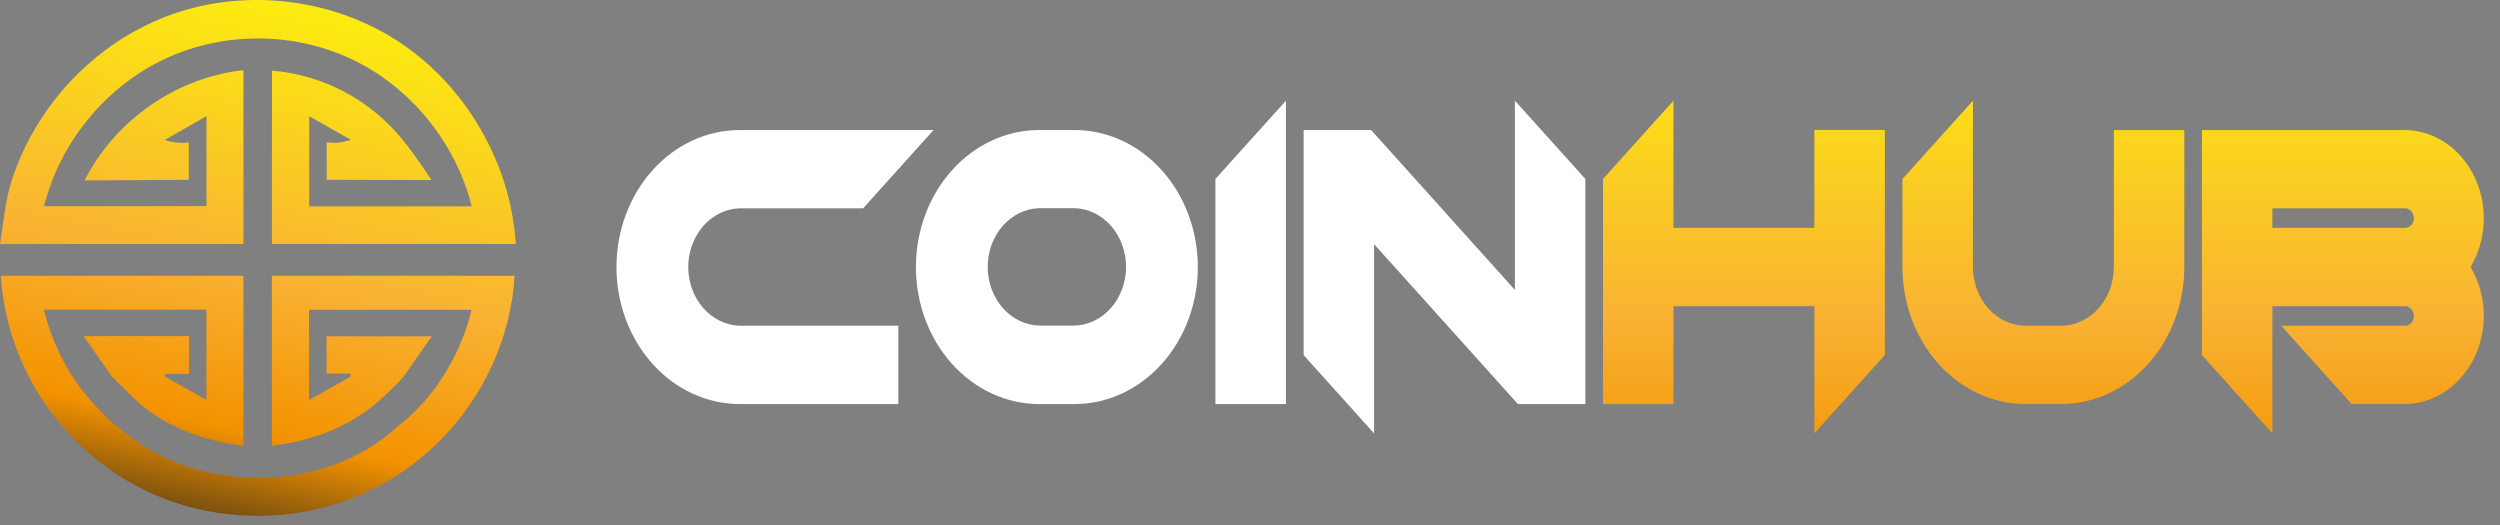 <svg width="138" height="29" viewBox="0 0 138 29" fill="none" xmlns="http://www.w3.org/2000/svg">
<rect x="0" y="0" width="138" height="29" fill="#808080" stroke="none"/>
<path d="M13.439 13.467V3.874C9.761 4.265 6.348 6.635 4.67 9.96L10.42 9.926V7.862C9.974 7.922 9.52 7.875 9.095 7.724L11.397 6.411V11.379L2.432 11.383C3.308 7.88 5.801 4.823 9.039 3.28C12.278 1.737 16.201 1.738 19.439 3.28C22.677 4.822 25.162 7.888 26.038 11.39H17.069V6.418L19.368 7.717C18.94 7.87 18.482 7.916 18.032 7.851C18.032 8.542 18.032 9.233 18.032 9.924L23.824 9.94C23.131 8.909 22.434 7.871 21.569 6.981C19.821 5.194 17.494 4.101 15.013 3.901C15.013 7.09 15.012 10.279 15.009 13.469H28.472C28.191 8.98 25.694 4.694 21.947 2.263C18.2 -0.168 13.297 -0.683 9.136 0.924C5.981 2.14 3.312 4.55 1.688 7.535C1.246 8.344 0.885 9.196 0.609 10.077C0.273 11.151 0.189 12.362 0 13.471H13.439V13.467Z" fill="url(#paint0_linear_116_3762)"/>
<path d="M15.008 15.22V24.606C17.14 24.349 19.068 23.655 20.742 22.287C20.742 22.287 21.745 21.417 22.301 20.757L23.833 18.565H18.026V20.621H19.313C19.331 20.674 19.351 20.727 19.37 20.78L17.056 22.09V17.102H26.028C25.589 18.921 24.734 20.61 23.533 22.036C23.533 22.036 22.679 23.024 21.895 23.582C18.081 27.135 10.969 27.51 6.503 23.553C6.033 23.308 4.869 21.954 4.869 21.954C3.712 20.594 2.897 18.974 2.424 17.095H11.394V22.078L9.091 20.784C9.107 20.734 9.123 20.684 9.139 20.635H10.433V18.554H4.616L6.162 20.763C6.497 21.128 7.743 22.314 7.743 22.314C9.361 23.643 11.291 24.348 13.438 24.61V15.223H0.05C0.444 22.161 6.335 28.654 14.569 28.468C22.484 28.289 28.027 21.933 28.405 15.223L15.008 15.22Z" fill="url(#paint1_linear_116_3762)"/>
<path d="M40.836 17.981H49.588V22.304H40.836C39.031 22.304 37.299 21.508 36.023 20.089C34.746 18.671 34.029 16.747 34.029 14.741C34.029 12.735 34.746 10.811 36.023 9.393C37.299 7.974 39.031 7.178 40.836 7.178H51.532L47.643 11.499H40.836C40.075 11.52 39.352 11.871 38.82 12.476C38.288 13.082 37.991 13.894 37.991 14.74C37.991 15.586 38.288 16.398 38.82 17.004C39.352 17.609 40.075 17.96 40.836 17.981Z" fill="white"/>
<path d="M57.366 22.304C55.561 22.304 53.83 21.508 52.553 20.089C51.276 18.671 50.559 16.747 50.559 14.741C50.559 12.735 51.276 10.811 52.553 9.393C53.83 7.974 55.561 7.178 57.366 7.178H59.313C61.118 7.178 62.849 7.974 64.126 9.393C65.403 10.811 66.12 12.735 66.12 14.741C66.12 16.747 65.403 18.671 64.126 20.089C62.849 21.508 61.118 22.304 59.313 22.304H57.366ZM57.366 11.491C56.605 11.512 55.882 11.863 55.35 12.468C54.819 13.074 54.521 13.886 54.521 14.732C54.521 15.578 54.819 16.39 55.35 16.996C55.882 17.601 56.605 17.952 57.366 17.973H59.313C60.074 17.952 60.797 17.601 61.329 16.996C61.861 16.39 62.158 15.578 62.158 14.732C62.158 13.886 61.861 13.074 61.329 12.468C60.797 11.863 60.074 11.512 59.313 11.491H57.366Z" fill="white"/>
<path d="M70.984 22.305H67.091V9.879L70.984 5.556V22.305Z" fill="white"/>
<path d="M83.623 16.005V5.556L87.512 9.879V22.305H83.789L75.85 13.476V23.925L71.961 19.603V7.178H75.686L83.623 16.005Z" fill="white"/>
<path d="M92.375 16.902V22.309H88.486V9.879L92.375 5.556V12.579H100.153V7.172H104.044V19.597L100.153 23.919V16.902H92.375Z" fill="url(#paint2_linear_116_3762)"/>
<path d="M105.015 14.741V9.879L108.906 5.556V14.741C108.907 15.6 109.215 16.424 109.761 17.031C110.308 17.639 111.049 17.98 111.822 17.981H113.767C114.54 17.98 115.281 17.638 115.828 17.031C116.375 16.424 116.683 15.6 116.685 14.741V7.178H120.574V14.741C120.573 16.747 119.856 18.671 118.58 20.089C117.303 21.507 115.572 22.304 113.767 22.305H111.822C110.017 22.304 108.286 21.507 107.01 20.089C105.733 18.671 105.016 16.747 105.015 14.741Z" fill="url(#paint3_linear_116_3762)"/>
<path d="M132.73 7.178C133.522 7.179 134.299 7.42 134.977 7.872C135.656 8.325 136.212 8.974 136.586 9.749C136.96 10.525 137.138 11.399 137.101 12.277C137.064 13.156 136.813 14.008 136.376 14.741C136.813 15.474 137.064 16.326 137.101 17.205C137.138 18.084 136.96 18.957 136.586 19.733C136.212 20.508 135.656 21.157 134.977 21.61C134.299 22.062 133.522 22.303 132.73 22.304H129.812L125.923 17.981H132.73C132.796 17.985 132.863 17.975 132.925 17.95C132.988 17.925 133.045 17.886 133.093 17.835C133.141 17.785 133.18 17.724 133.206 17.656C133.233 17.588 133.246 17.515 133.246 17.441C133.246 17.368 133.233 17.295 133.206 17.227C133.18 17.159 133.141 17.098 133.093 17.048C133.045 16.997 132.988 16.958 132.925 16.933C132.863 16.908 132.796 16.897 132.73 16.902H125.436V23.924L121.547 19.603V7.178H132.73ZM125.436 11.499V12.578H132.73C132.796 12.583 132.863 12.572 132.925 12.547C132.988 12.522 133.045 12.483 133.093 12.432C133.141 12.382 133.18 12.321 133.206 12.253C133.233 12.185 133.246 12.112 133.246 12.039C133.246 11.965 133.233 11.892 133.206 11.824C133.18 11.757 133.141 11.695 133.093 11.645C133.045 11.594 132.988 11.555 132.925 11.53C132.863 11.505 132.796 11.495 132.73 11.499H125.436Z" fill="url(#paint4_linear_116_3762)"/>
<defs>
<linearGradient id="paint0_linear_116_3762" x1="10.525" y1="31.835" x2="17.182" y2="-1.021" gradientUnits="userSpaceOnUse">
<stop stop-color="#1D1D1B"/>
<stop offset="0.25" stop-color="#F39200"/>
<stop offset="0.51" stop-color="#F9B233"/>
<stop offset="0.94" stop-color="#FCEA10"/>
</linearGradient>
<linearGradient id="paint1_linear_116_3762" x1="10.97" y1="31.925" x2="17.627" y2="-0.931" gradientUnits="userSpaceOnUse">
<stop stop-color="#1D1D1B"/>
<stop offset="0.25" stop-color="#F39200"/>
<stop offset="0.51" stop-color="#F9B233"/>
<stop offset="0.94" stop-color="#FCEA10"/>
</linearGradient>
<linearGradient id="paint2_linear_116_3762" x1="96.264" y1="35.952" x2="96.264" y2="-0.133" gradientUnits="userSpaceOnUse">
<stop stop-color="#1D1D1B"/>
<stop offset="0.25" stop-color="#F39200"/>
<stop offset="0.51" stop-color="#F9B233"/>
<stop offset="0.94" stop-color="#FCEA10"/>
</linearGradient>
<linearGradient id="paint3_linear_116_3762" x1="112.796" y1="35.952" x2="112.796" y2="-0.133" gradientUnits="userSpaceOnUse">
<stop stop-color="#1D1D1B"/>
<stop offset="0.25" stop-color="#F39200"/>
<stop offset="0.51" stop-color="#F9B233"/>
<stop offset="0.94" stop-color="#FCEA10"/>
</linearGradient>
<linearGradient id="paint4_linear_116_3762" x1="129.327" y1="35.951" x2="129.327" y2="-0.133" gradientUnits="userSpaceOnUse">
<stop stop-color="#1D1D1B"/>
<stop offset="0.25" stop-color="#F39200"/>
<stop offset="0.51" stop-color="#F9B233"/>
<stop offset="0.94" stop-color="#FCEA10"/>
</linearGradient>
</defs>
</svg>
